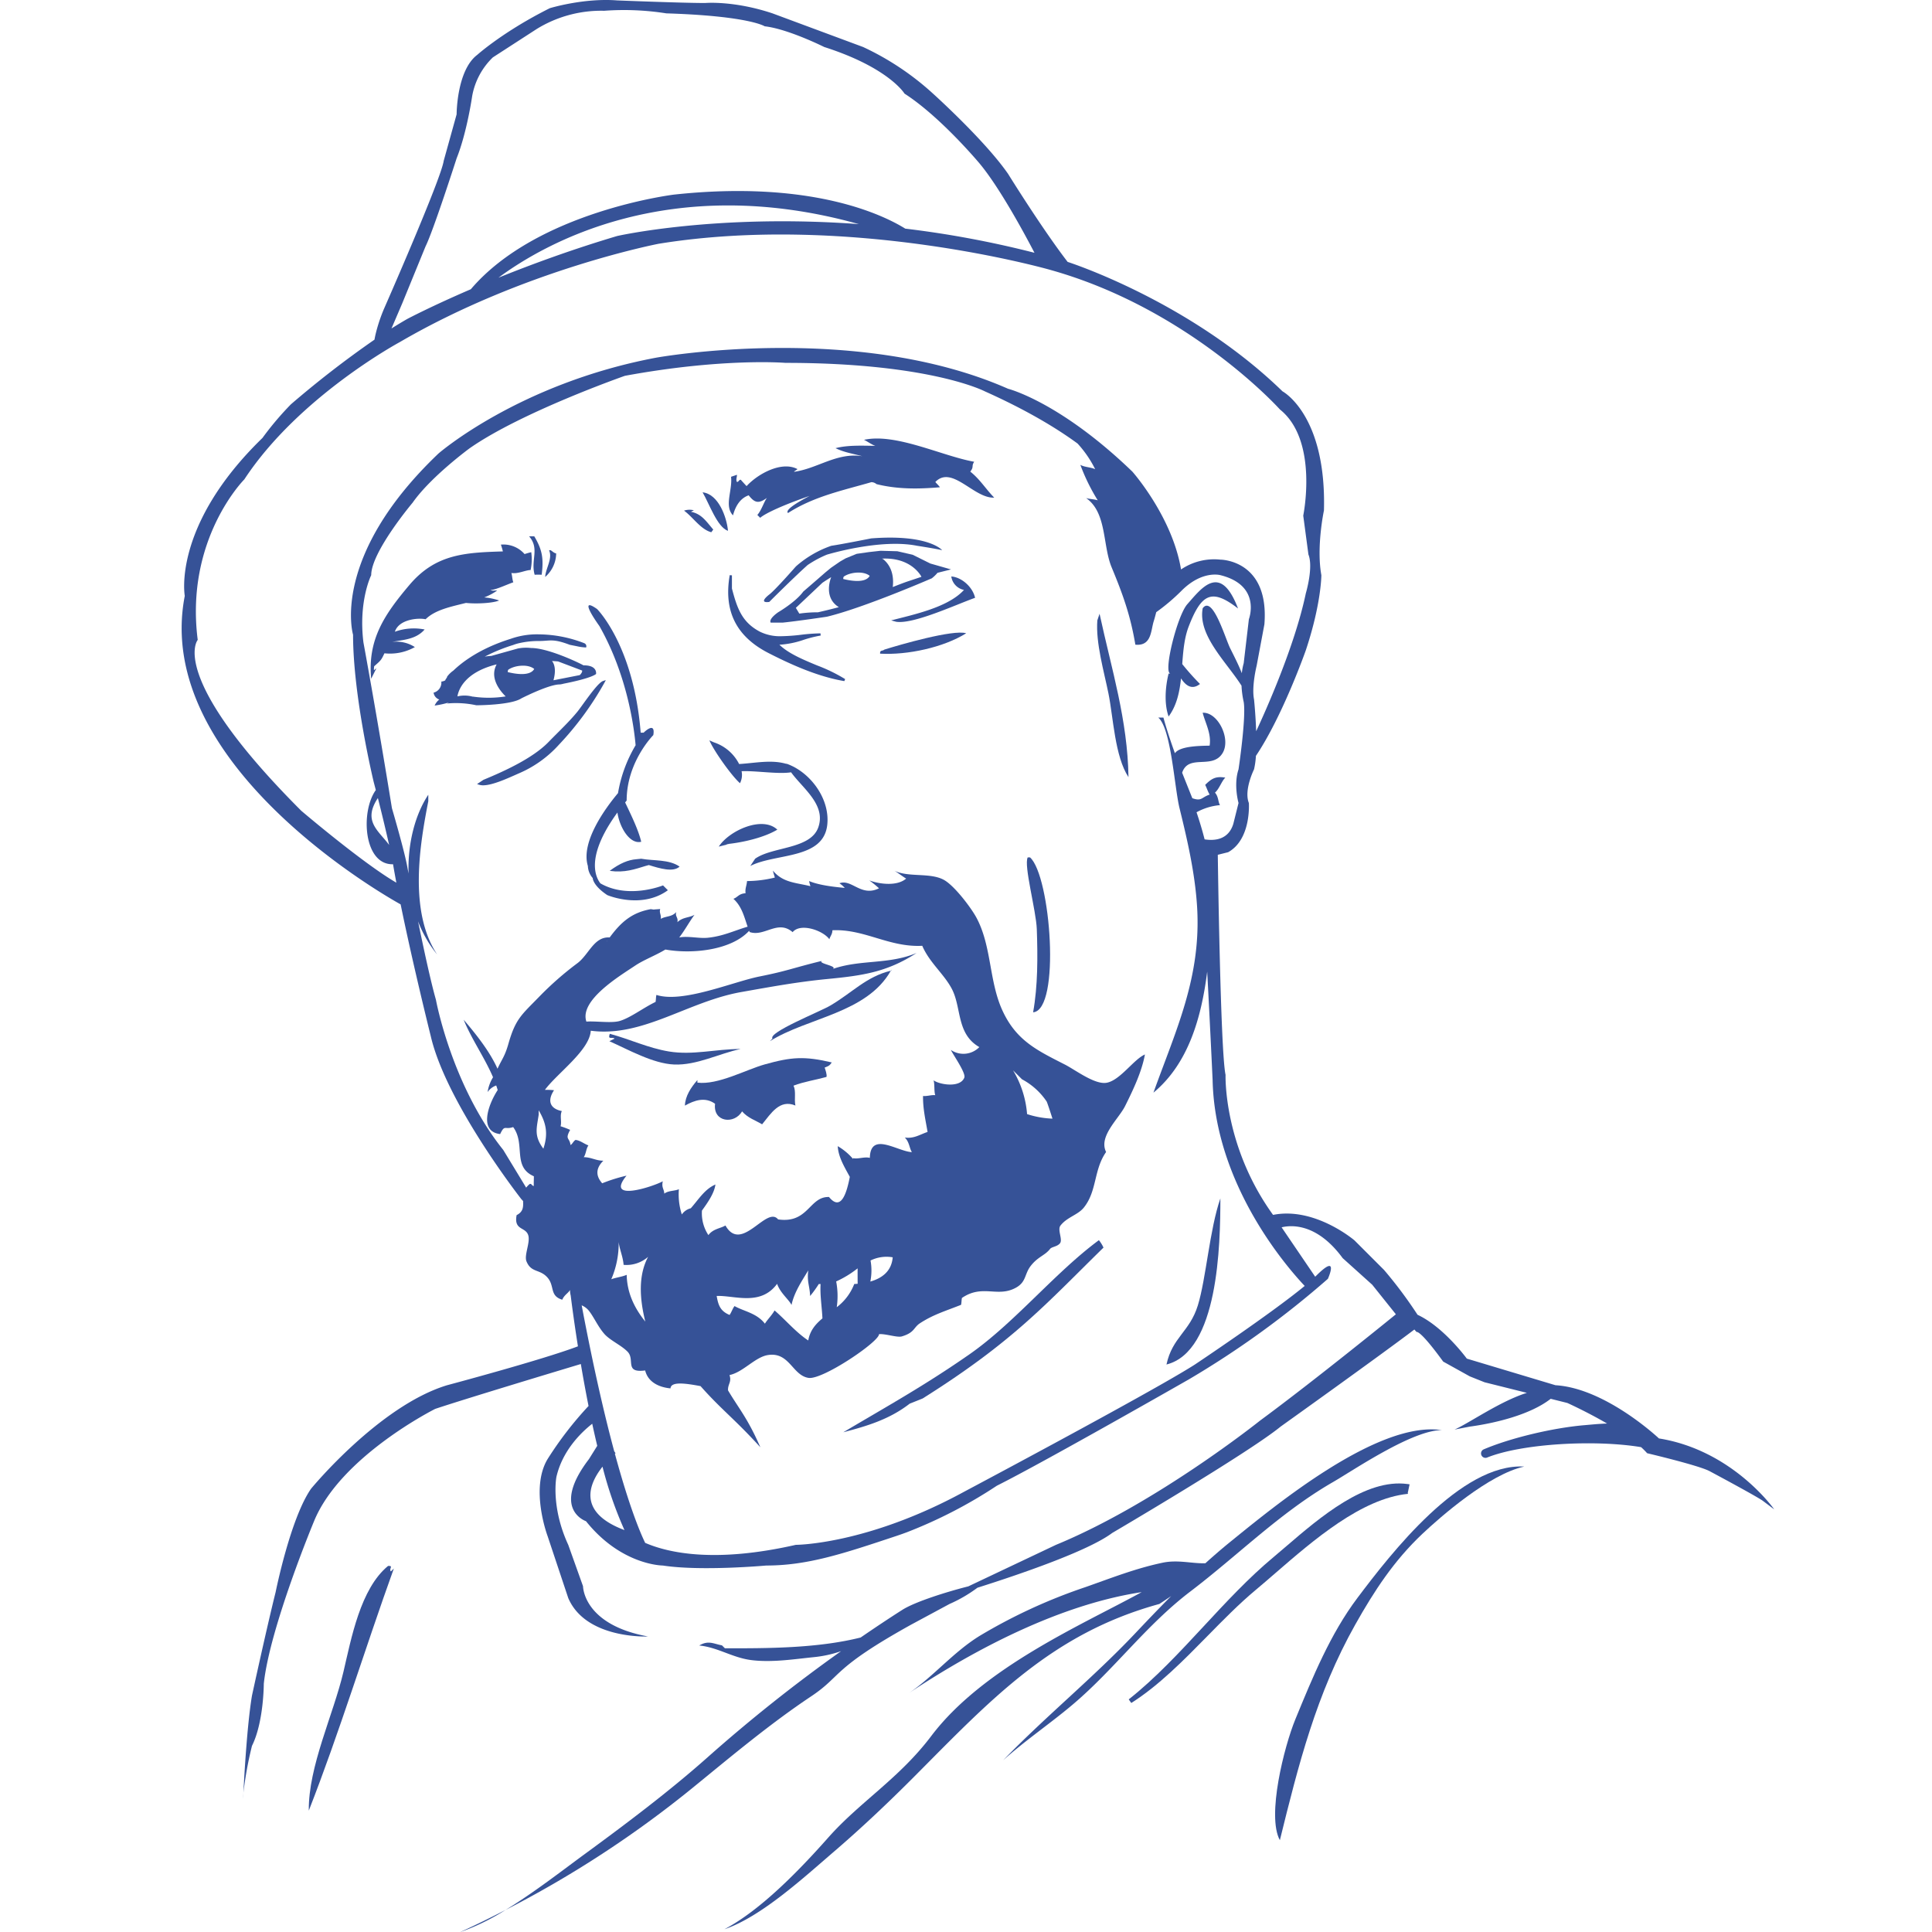 <svg xmlns="http://www.w3.org/2000/svg" width="600" height="600" viewBox="0 0 600 600"><defs><style>.a{fill:#365297;}</style></defs><title>David Savage</title><path class="a" d="M216.584,336.219v-.804c-1.989,2.294-3.784,4.975-3.877,7.941,2.951-1.648,6.267-2.808,9.365-.565-.722,5.75,6.007,6.481,8.38,2.353,1.802,2.06,4.038,2.725,6.23,4.021,2.781-3.403,5.451-7.871,10.338-5.834-.432-2.056.273-4.346-.585-6.172,3.235-1.242,6.898-1.772,10.23-2.707.236-.672-.36-2.32-.562-2.898,1.284-.534,1.471-.545,2.208-1.607-8.44-1.981-12.481-1.731-20.845.621C231.599,332.22,222.966,337.009,216.584,336.219Z"/><path class="a" d="M190.856,322.551l-1.608.804c5.871,2.605,13.543,6.964,20.101,7.238,7.041.292,13.948-3.396,20.665-4.822-7.866.017-14.83,1.996-22.25.778-6.46-1.06-12.289-3.876-18.392-5.488C188.679,323.12,190.072,321.862,190.856,322.551Z"/><path class="a" d="M276.656,301.463c-7.627,1.826-11.93,6.804-18.847,10.852-3.312,1.935-19.347,8.317-17.91,10.233l-.803.804C250.822,315.98,269.159,314.709,276.656,301.463Z"/><path class="a" d="M276.72,301.364c-.019.035-.044.065-.064.1.044-.01.086-.024.13-.034Q277.216,300.967,276.72,301.364Z"/><path class="a" d="M367.202,205.596c.294-3.853.655-7.667,1.972-11.068,3.977-10.268,7.2-11.832,15.312-5.555-5.486-14.369-11.327-6.335-15.761-1.326-3.09,3.491-7.458,20.896-5.304,21.531H362.92c-1.045,4.222-1.4,9.419.002,13.341,2.528-3.441,3.395-7.563,3.853-11.842,1.458,2.257,3.418,3.695,5.892,1.736a76.533,76.533,0,0,1-5.513-6.181c.013-.175.026-.35.04-.525"/><path class="a" d="M319.174,266.267c-1.314,2.41,2.607,16.497,2.814,22.294.305,8.532.331,17.662-1.147,25.824,8.632-.732,5.482-42.4-.964-48.118Z"/><path class="a" d="M362.26,423.761c16.127-4.06,16.725-37.14,16.741-51.591-3.35,9.633-4.442,24.96-7.002,33.24C369.46,413.627,364.082,415.279,362.26,423.761Z"/><path class="a" d="M301.008,420.642c-13.851,9.636-24.957,15.771-39.116,24.161,7.336-1.93,14.3-3.975,20.623-8.884l4.021-1.608c28.141-17.689,38.167-29.236,56.162-46.855a10.557,10.557,0,0,0-1.427-2.309C327.503,395.318,315.036,410.883,301.008,420.642Z"/><path class="a" d="M166.044,178.499a16.221,16.221,0,0,1,2.177,0c.647-5.022.202-7.729-2.293-11.935H164.32C167.668,170.418,164.749,173.94,166.044,178.499Z"/><path class="a" d="M226.088,164.855c-.408-4.256-2.944-11.419-7.897-11.959C220.208,156.289,222.742,163.758,226.088,164.855Z"/><path class="a" d="M227.035,148.071c.495,4.183-2.201,9.06.602,11.977.812-3.019,2.306-5.32,4.868-6.227,1.849,2.346,3.055,2.709,5.666.803-.924,1.24-1.695,3.877-2.974,5.302q.45.439.887.887c1.792-1.584,8.319-4.4,15.357-6.803-4.067,2.122-7.738,4.418-6.717,5.316,8.061-5.186,17.107-7.037,25.89-9.583a2.471,2.471,0,0,1,1.586.603c6.487,1.621,12.96,1.55,19.682.98-.262-.493-1.065-1.174-1.404-1.647,5.181-5.33,12.002,5.186,18.286,4.864-2.657-2.695-4.367-5.644-7.436-8.08,1.237-1.585.261-1.595,1.214-3.059-9.977-1.78-24.355-8.992-34.215-6.809,1.029.468,2.2,1.39,3.492,1.869-4.228-.057-8.516-.262-12.341.718,2.664,1.311,5.308,1.686,8.32,2.498-7.909-1.236-13.902,3.847-21.188,4.843.043-.292,1.043-.62,1.01-.865-4.883-2.541-12.246,1.468-15.761,5.309-.612-.646-1.216-1.312-1.808-1.977-.589-.078-.729.905-1.246.615-.292-.859.106-1.442.056-2.152"/><path class="a" d="M152.573,203.701a14.247,14.247,0,0,0-2.037.222,52.942,52.942,0,0,1,8.807-3.607,13.092,13.092,0,0,1,2.107-.625,26.952,26.952,0,0,1,5.912-.619c3.502,0,4.272-.837,9.573,1.177l2.294.459a14.845,14.845,0,0,0,2.799.367,1.029,1.029,0,0,0-.597-1.331,39.54,39.54,0,0,0-14.069-2.739,24.336,24.336,0,0,0-8.731,1.374c-9.471,2.953-15.024,7.169-17.836,9.879a8.229,8.229,0,0,0-1.937,1.879c-.035.122-.065.233-.094.334-.2.258-.308.415-.32.434a1.032,1.032,0,0,0-.157.382,3.146,3.146,0,0,1-1.232.383,3.204,3.204,0,0,1-2.4,3.44,2.613,2.613,0,0,0,1.768,2.134,4.827,4.827,0,0,0-1.441,1.876,29.18,29.18,0,0,0,4.469-.975l-.687.343a29.894,29.894,0,0,1,9.161.539s10.779,0,14.011-2.155c0,0,.821-.419,2.053-.995l.093-.022.171-.101c2.754-1.277,7.262-3.194,9.537-3.194a5.531,5.531,0,0,0,1.18-.223c2.537-.495,8.457-1.751,10.137-3.011,0,0,.539-2.695-3.772-2.695l-.355-.072c.012-.011.036-.034.041-.038-2.762-1.441-11.246-5.279-16.109-5.279a13.464,13.464,0,0,0-4.066.151m-2.957,6.555-.01.016c2.018-1.389,6.14-1.795,8.028-.214-1.328,2.389-6.048,1.512-8.207.978a1.073,1.073,0,0,1,.179-.764c-.07.048-.158.088-.222.139l.232-.155m13.996,3.317c.962-3.526.134-5.258-.454-5.984.619.04,1.231.076,1.876.13.211.018.43.04.644.059l.014.005-.658-.065,7.49,2.837s.134.569-.745,1.411m-33.204,6.673-.042.025a9.648,9.648,0,0,0-4.746-.09c.298-1.845,2.05-7.433,12.178-9.939-2.268,4.179.994,8.182,2.807,9.95A33.758,33.758,0,0,1,146.848,216.332Z"/><path class="a" d="M278.674,171.192l-5.221-.143-3.586.402-3.815.545-3.442,1.406-1.721.99-2.811,1.936-1.74,1.431c-3.671,3.212-6.885,5.968-6.885,5.968-2.294,3.214-7.803,6.425-7.803,6.425-3.212,2.294-2.295,3.214-2.295,3.214h3.672c4.589-.459,13.769-1.837,13.769-1.837,11.474-2.754,32.588-11.932,32.588-11.932a11.301,11.301,0,0,0,1.768-1.705l4.199-1.049-6.426-1.837-5.488-2.721m-21.359,6.749-.01.016c2.018-1.389,6.14-1.795,8.028-.214-1.328,2.389-6.048,1.512-8.207.978a1.075,1.075,0,0,1,.179-.764c-.07.048-.158.088-.222.139l.232-.155m-8.035,11.119a40.589,40.589,0,0,0-5.814.407l-1.07-1.784,8.262-7.802c.962-.641,1.863-1.216,2.713-1.738-.317.796-2.341,6.431,2.376,9.322C256.89,189.527,254.041,190.15,254.041,190.15Zm27.997-9.639c-1.279.425-3.148,1.148-4.787,1.8.262-2.099.241-6.08-3.015-8.685,0,0-.134-.059-.371-.139,9.363-.478,12.303,5.646,12.303,5.646"/><path class="a" d="M198.968,227.538c-2.138-27.102-13.539-38.394-13.539-38.394-6.413-4.517.713,5.27.713,5.27,8.625,15.189,10.754,31.351,11.254,37.026a42.725,42.725,0,0,0-5.465,14.861c-3.795,4.533-11.67,15.136-9.361,22.643a5.994,5.994,0,0,0,1.569,3.81c-.02-.017-.042-.029-.063-.046,0,0,0,2.259,4.517,5.27,0,0,10.541,4.517,18.821-1.506l-1.506-1.505s-11.636,4.766-20.55-1.323c.489.254,1.361,1.537,2.036,1.65,0,0-8.219-5.7,4.35-22.96.675,4.702,3.894,9.956,7.387,9.082-.841-3.65-3.18-8.408-4.988-12.206.16-.2.306-.391.471-.593,0-12.046,8.28-20.326,8.28-20.326.752-4.517-3.011-.753-3.011-.753"/><path class="a" d="M197.636,266.836c-2.53.21-5.072,1.228-8.29,3.614l1.645.168c4.406.238,7.465-1.178,10.504-1.969,3.573,1.103,7.54,2.295,9.566.485-3.345-2.318-8.007-1.733-11.928-2.448"/><path class="a" d="M223.223,262.921l2.607-.651a.701.701,0,0,1-.163-.122c4.895-.483,11.558-1.985,15.738-4.495C236.741,253.254,226.415,257.963,223.223,262.921Zm2.001-1.423c-.118-.239-.143-.351,0,0Z"/><path class="a" d="M226.235,262.169l-.405.101A.306.306,0,0,0,226.235,262.169Z"/><path class="a" d="M247.436,238.674a13.313,13.313,0,0,0-1.477-.795,15.606,15.606,0,0,0-1.744-.721c.009.026.021.052.031.079-4.676-1.397-9.711-.251-14.704.038a13.496,13.496,0,0,0-7.824-6.727l-1.408-.621c1.334,3.194,6.936,11.073,9.5,13.303a5.62,5.62,0,0,0,.497-3.717c4.22-.222,11.331.976,15.374.333,3.536,4.934,10.927,10.043,8.448,17.089-2.418,6.873-14.253,5.935-19.613,9.75l-1.506,2.258c7.881-4.061,22.859-1.92,23.923-12.965C257.602,249.033,253.141,242.098,247.436,238.674Z"/><path class="a" d="M238.896,186.938s7.802-7.802,11.933-11.474a33.685,33.685,0,0,1,5.968-3.214c.258-.063,16.588-5.036,27.997-2.754,0,0,5.968.918,7.803,1.377,0,0-4.131-5.048-22.031-3.671,0,0-9.179,1.834-12.392,2.294a32.663,32.663,0,0,0-11.015,6.426s-6.425,7.343-8.262,8.72C238.896,184.643,235.226,187.396,238.896,186.938Z"/><path class="a" d="M242.053,200.228a28.151,28.151,0,0,0,7.579-1.54,37.209,37.209,0,0,1,5.242-1.312l-.075-.684a57.036,57.036,0,0,0-6.006.44,57.497,57.497,0,0,1-6.064.444,14.044,14.044,0,0,1-6.77-1.417c-5.541-2.939-7.029-7.213-8.652-13.396v-4.086l-.683-.059c-1.942,11.159,2.021,19.086,12.115,24.232,6.431,3.279,14.911,7.228,23.473,8.674l.251-.625a50.668,50.668,0,0,0-8.727-4.253C249.373,204.831,244.87,202.96,242.053,200.228Z"/><path class="a" d="M188.142,211.216l-.799.249c-1.279.399-3.649,3.563-6.385,7.347-.698.966-1.301,1.799-1.663,2.24-1.892,2.307-4.062,4.476-6.16,6.573-.92.919-1.841,1.84-2.748,2.779-4.933,5.104-13.894,9.152-20.265,11.783l-1.973,1.316.682.217a4.043,4.043,0,0,0,1.216.165h.001c2.745,0,7.116-1.944,10.008-3.231.526-.234,1.002-.446,1.407-.619a35.506,35.506,0,0,0,12.072-8.71A95.628,95.628,0,0,0,187.75,211.955Z"/><path class="a" d="M172.723,171.871c-.762-.137-1.298-.815-1.756-.998h-.459c1.187,2.579-1.027,5.556-1.197,8.303A9.835,9.835,0,0,0,172.723,171.871Z"/><path class="a" d="M221.511,164.459c-2.13-2.449-3.577-4.877-6.941-5.52l.918-.459a5.367,5.367,0,0,0-3.054.102c2.796,2.032,5.153,5.825,8.47,6.711C220.916,165.262,221.517,164.454,221.511,164.459Z"/><path class="a" d="M274.64,201.741h0c-.589.559-1.393-.007-1.322,1.26,8.509.487,19.703-1.934,26.744-6.333C296.038,195.428,279.421,200.23,274.64,201.741Z"/><path class="a" d="M155.003,186.481a19.461,19.461,0,0,0-4.629-.947,18.304,18.304,0,0,0,4.017-2.127c-.75-.085-1.316.166-2.073-.137,1.907-.206,4.769-1.61,7.097-2.436-.355-.95-.328-2-.6-2.897,1.988.383,4.433-.911,5.97-.903a16.051,16.051,0,0,0,.199-5.543,21.43,21.43,0,0,0-2.071.584,8.702,8.702,0,0,0-7.358-2.937,21.008,21.008,0,0,1,.62,2.11c-11.906.359-20.934.842-29.041,10.434-7.745,9.164-13.004,16.912-11.863,29.105l1.608-3.216c-.703.354-.881,1.264-.683-.651,2.064-1.829,2.165-1.831,3.194-4.034a15.719,15.719,0,0,0,9.45-1.927,10.585,10.585,0,0,0-7.072-1.607c3.281-.672,7.363-.682,10.105-3.863a17.349,17.349,0,0,0-9.245.703c1.271-3.901,7.287-4.369,9.546-3.879,2.988-2.931,7.774-3.878,12.542-5.069C148.133,187.61,153.3,187.276,155.003,186.481Z"/><path class="a" d="M340.788,192.674c-.536,6.952,2.067,15.847,3.458,22.719,1.493,7.374,1.967,19.521,6.214,25.956-.277-17.822-5.208-33.279-8.984-50.741Z"/><path class="a" d="M295.435,179.027a4.953,4.953,0,0,0,3.939,4.181c-4.99,5.47-15.729,7.665-22.613,9.466l1.567.422c5.342.811,18.368-5.244,24.492-7.443C302.093,182.32,298.649,179.255,295.435,179.027Z"/><path class="a" d="M75.592,556.768c-.056.693-.093,1.352-.093,1.94C75.499,558.708,75.53,557.994,75.592,556.768Z"/><path class="a" d="M381.413,264.659c7.237-4.02,6.431-15.279,6.431-15.279-1.608-4.02,1.608-10.452,1.608-10.452a24.998,24.998,0,0,0,.582-4.184c8.322-12.366,15.502-32.8,15.502-32.8,4.825-14.473,4.825-23.318,4.825-23.318-1.608-8.845.804-20.101.804-20.101.804-29.749-12.864-36.987-12.864-36.987-28.945-28.142-66.737-40.201-66.737-40.201C323.523,70.883,313.071,54,313.071,54c-7.237-10.453-23.318-24.927-23.318-24.927a85.754,85.754,0,0,0-21.708-14.473L239.902,4.149C227.842.13,218.997.934,218.997.934,211.76.934,191.66.129,191.66.129c-10.452-.804-20.905,2.413-20.905,2.413q-1.505.75-2.918,1.502c-12.632,6.703-19.596,12.969-19.596,12.969-6.433,4.825-6.433,18.493-6.433,18.493l-4.019,14.473c-.804,5.629-18.493,45.832-18.493,45.832a49.677,49.677,0,0,0-2.718,8.253c-.114.514-.202.98-.276,1.417A312.188,312.188,0,0,0,90.349,125.56a95.06,95.06,0,0,0-8.844,10.453c-28.141,27.336-24.122,49.047-24.122,49.047-10.16,52.255,62.71,93.411,67.039,95.805,3.9,19.094,9.345,40.882,9.345,40.882,4.825,20.905,28.141,50.657,28.141,50.657l.541.583c.06,1.73.142,3.3-2.008,4.38-.943,4.956,3.012,3.495,3.675,6.497.493,2.231-1.368,6.001-.616,7.857,1.456,3.592,4.107,2.356,6.465,4.966,2.421,2.681.587,5.716,4.65,6.953.604-1.448,1.764-1.972,2.411-3.011a7.111,7.111,0,0,0,.208,1.706c.34,2.716,1.095,8.477,2.25,15.778-11.152,4.231-40.647,12.083-40.647,12.083-21.114,6.426-42.225,32.128-42.225,32.128-6.425,9.179-11.015,32.129-11.015,32.129-2.754,11.015-7.345,32.128-7.345,32.128-1.5,8.997-2.387,24.725-2.661,30.188a115.471,115.471,0,0,1,2.661-14.584c3.671-7.344,3.672-19.277,3.672-19.277C83.76,505.466,97.53,472.421,97.53,472.421c8.262-20.194,37.637-34.883,37.637-34.883,9.272-3.091,36.751-11.383,45.217-13.93.694,4.102,1.492,8.514,2.393,13.03a110.763,110.763,0,0,0-12.728,16.506c-5.508,9.18,0,23.866,0,23.866l6.426,19.277c5.508,12.851,24.785,11.934,24.785,11.934-20.194-3.671-20.195-15.606-20.195-15.606l-4.589-12.851c-5.508-11.934-3.672-21.113-3.672-21.113,1.891-8.194,7.678-13.791,11.118-16.495.493,2.292,1.012,4.587,1.557,6.862l-2.578,4.125c-11.934,15.606-.917,19.277-.917,19.277,11.015,13.769,23.866,13.769,23.866,13.769,11.934,1.837,32.128,0,32.128,0,12.851,0,23.868-3.672,40.391-9.18,1.089-.362,2.171-.746,3.242-1.144a145.727,145.727,0,0,0,27.968-14.46c14.686-7.343,59.668-33.046,59.668-33.046a284.578,284.578,0,0,0,43.143-31.211s3.752-8.325-3.672-.918c-.083.083-.185.176-.274.263l-10.43-15.339c2.983-.726,10.971-1.333,18.966,9.569l9.18,8.262,7.343,9.18s-24.784,20.195-42.225,33.046c0,0-32.128,25.703-63.339,38.554l-27.228,12.897c-6.648,1.671-16.535,4.775-20.503,7.301-4.343,2.766-8.646,5.641-12.921,8.576-13.596,3.415-29.344,3.354-42.159,3.354l-.918-.917c-2.652-.484-4.171-1.642-7.065.047,5.84.578,10.351,3.817,16.245,4.542,6.434.793,13.307-.317,19.28-.916a36.846,36.846,0,0,0,8.538-1.866,487.749,487.749,0,0,0-41.587,33.074c-11.604,10.316-25.238,20.588-37.84,29.807-7.143,5.225-15.987,12.132-24.789,17.495a332.202,332.202,0,0,0,58.087-37.915c12.111-9.87,23.954-19.84,36.875-28.46,9.597-6.403,6.222-8.466,31.006-22.235l11.934-6.426a43.834,43.834,0,0,0,8.656-5.038c13.006-4.115,34.366-11.395,41.83-16.992,0,0,42.226-24.785,52.323-33.046,0,0,31.348-22.391,41.544-30.155l.683.781s.917-.92,8.262,9.179l8.262,4.591,4.591,1.835,13.139,3.285c-8.27,2.584-17.716,9.27-22.454,11.4l4.724-.916c7.551-1.019,18.679-3.593,25.126-8.635l5.167,1.292s6.004,2.703,12.346,6.39c-1.968.06-3.966.235-5.678.39l-1.278.113c-9.898.831-23.085,3.991-31.355,7.514a1.377,1.377,0,0,0,1.054,2.544c10.757-4.329,33.34-5.629,47.814-3.231a22.843,22.843,0,0,1,1.882,1.885s15.605,3.672,19.277,5.508c0,0,13.769,7.345,16.523,9.18L551,468.749S538.149,450.39,515.2,446.718c0,0-16.522-15.605-32.128-16.523l-27.539-8.262s-7.167-9.84-15.304-13.62a135.053,135.053,0,0,0-10.399-13.919l-9.18-9.18s-12.293-10.521-25.289-7.919c-15.527-21.481-14.752-43.49-14.752-43.49-1.608-7.236-2.412-68.343-2.412-68.343M124.923,94.202l7.237-17.689c2.412-4.823,9.648-27.338,9.648-27.338,3.215-8.041,4.824-19.297,4.824-19.297a22.087,22.087,0,0,1,6.433-12.06l13.668-8.845a38.181,38.181,0,0,1,20.905-5.627,84.38,84.38,0,0,1,19.297.803c25.73.804,30.553,4.02,30.553,4.02,7.236.804,18.493,6.432,18.493,6.432,20.102,6.433,24.926,14.473,24.926,14.473,11.258,7.236,23.319,21.71,23.319,21.71,6.225,7.47,13.89,21.679,17.037,27.719a310.655,310.655,0,0,0-40.123-7.499c-6.651-4.135-28.95-15.186-71.793-10.572,0,0-42.478,5.145-63.124,29.39-12.337,5.313-19.694,9.204-19.694,9.204-1.636.934-3.294,1.938-4.955,2.986ZM266.737,69.605c-44.376-3.299-75.077,3.692-75.077,3.692-14.01,4.173-26.578,8.787-36.854,12.942C168.834,75.824,207.998,53.166,266.737,69.605ZM93.566,251.795c-41.811-41.811-32.161-53.067-32.161-53.067-4.021-31.356,14.473-49.851,14.473-49.851,16.885-25.729,48.242-42.614,48.242-42.614,38.594-22.514,80.405-30.554,80.405-30.554,59.5-9.649,121.411,8.04,121.411,8.04,43.418,12.06,71.561,43.419,71.561,43.419,12.062,9.649,7.236,32.964,7.236,32.964l1.608,12.062c1.608,4.019-.804,12.062-.804,12.062-3.46,16.61-12.871,37.375-15.427,42.84-.17-5.239-.657-9.877-.657-9.877-.804-4.021.804-10.452.804-10.452l2.412-12.866c1.608-20.101-13.668-20.1-13.668-20.1a18.301,18.301,0,0,0-12.218,3.048c-2.752-16.462-15.118-30.383-15.118-30.383-22.514-21.71-38.594-25.73-38.594-25.73-47.44-20.905-109.35-9.647-109.35-9.647-42.615,8.039-67.54,29.748-67.54,29.748-33.77,32.162-26.534,56.283-26.534,56.283,0,19.297,6.433,45.831,6.433,45.831q.324,1.212.635,2.41c-4.834,6.729-3.758,23.298,5.348,23.041.309,1.816.655,3.733,1.031,5.718C112.784,268.166,93.566,251.795,93.566,251.795Zm27.287,10.616c-3.252-4.437-8.305-7.354-3.499-14.567C118.851,253.725,120.084,259.02,120.852,262.411Zm46.443,83.791v-1.377c2.372,3.969,2.982,7.339,1.452,11.91C165.762,352.728,166.671,350.416,167.295,346.202Zm9.768,4.693a26.05,26.05,0,0,0-2.973-1.124c.428-1.528-.298-3.206.386-4.723-3.963-.805-4.427-3.481-2.412-6.474a23.55,23.55,0,0,0-2.837-.105c3.742-5.099,13.873-12.245,14.24-18.373,16.115,2.147,30.123-9.077,46.788-12.018,9.095-1.604,17.279-3.12,26.532-4.021,10.76-1.048,18.55-2.044,27.858-8.098-8.587,3.637-17.467,1.974-25.948,4.939,1.347-.948-4.599-1.618-3.518-2.469-9.173,2.245-10.584,3.089-19.297,4.824-8.206,1.635-23.841,8.37-32.024,5.729-.192.759-.114,1.414-.274,2.175-3.855,1.856-7.803,4.942-11.145,5.919-2.536.742-7.524-.041-10.329.194-2.28-6.625,10.44-14.232,15.179-17.409,2.636-1.768,6.319-3.136,9.357-4.976,8.282,1.49,20.47.239,26.009-5.825.051.129.095.26.149.388,4.572,1.595,8.727-3.959,13.355.038,2.439-2.956,9.422-.546,11.409,2.207.264-.987.924-1.51.945-2.794,9.938-.46,17.575,5.36,27.906,4.825,2.197,5.175,6.698,8.692,9.157,13.333,3.102,5.855,1.384,14.017,8.567,18.127a6.908,6.908,0,0,1-8.837.883c.649,1.45,4.714,7.158,4.176,8.584-1.222,3.237-7.583,2.258-9.567.847.403,1.056.121,3.479.539,4.62-1.123-.149-2.679.403-3.795.242-.062,3.953.752,7.295,1.405,11.175-2.411.803-4.237,2.155-7.073,1.729,1.44,1.4,1.409,3.311,2.204,4.546-4.533-.233-12.874-6.545-13.058,1.784-1.607-.446-3.678.438-5.17.082-.02.065-.04.143-.061.227a18.497,18.497,0,0,0-4.737-3.949c.184,3.371,2.047,6.406,3.746,9.534-.981,5.085-2.736,10.815-6.462,6.249-6.157-.188-6.38,8.325-15.806,6.959-3.585-4.407-11.368,10.687-16.355,1.888-1.532.927-3.843,1.017-5.293,2.99a12.282,12.282,0,0,1-2.003-7.623c1.939-2.675,3.826-5.436,4.186-8.09-3.36,1.44-5.274,4.714-7.656,7.38a4.798,4.798,0,0,0-2.781,1.92,20.156,20.156,0,0,1-.909-7.85c-1.153.59-3.196.372-4.541,1.38-.033-1.426-.917-1.831-.46-3.834-3.085,1.696-18.06,6.589-11.26-1.749a50.883,50.883,0,0,0-7.558,2.373c-2.048-2.317-2.028-4.646.36-7.018-2.247.031-3.811-1.096-6.09-1.088.757-1.112.684-2.555,1.447-3.655-1.436-.543-2.457-1.497-3.982-1.712-.655.36-.933,1.193-1.562,1.609C176.852,353.144,175.388,354.005,177.062,350.895Zm11.3-58.417a1.69,1.69,0,0,1,.302-.415C188.564,292.205,188.465,292.332,188.363,292.478Zm81.989,98.982a11.247,11.247,0,0,1,6.885-.992c-.347,4.253-3.237,6.48-6.952,7.529A17.12,17.12,0,0,0,270.351,391.459Zm-10.668,6.502a31.739,31.739,0,0,0,6.656-4.062c-.008,1.598-.007,3.195.012,4.788q-.527.045-1.06.072a16.515,16.515,0,0,1-5.433,7.206A24.203,24.203,0,0,0,259.683,397.961ZM222.57,402.471c5.47-.232,13.606,3.267,18.772-3.772.925,2.816,3.68,4.905,4.47,6.571.845-4.023,3.378-7.679,5.196-10.739-.42,3.663.419,4.585.586,7.951a33.858,33.858,0,0,0,2.687-3.718c.193.016.369.001.558.008-.207,3.542.414,7.096.577,10.666-2.129,1.776-3.872,3.762-4.402,6.855-3.746-2.449-6.942-6.286-10.467-9.325-.786,1.459-2.39,3.031-2.991,4.12-2.58-3.325-6.479-3.805-9.44-5.476-.607.777-.996,2.03-1.541,2.753C223.614,407.153,223.038,405.176,222.57,402.471Zm-22.163,7.96c-3.448-4.252-5.673-9.002-5.782-14.522-1.421.617-3.307.826-4.784,1.371a28.325,28.325,0,0,0,2.297-11.591c.254,2.337,1.322,4.499,1.528,7.122a10.17,10.17,0,0,0,7.613-2.494C198.171,396.139,198.636,403.325,200.407,410.431ZM187.116,455.492a120.19,120.19,0,0,0,6.826,19.711l-.027-.028C179.064,469.606,182.984,460.705,187.116,455.492Zm180.008-215.51c1.971-5.959,9.324-.919,12.52-6.039,2.766-4.432-1.424-12.876-6.149-12.585.861,3.259,2.739,6.495,2.167,10.211-3.143.057-9.293.133-10.779,2.357-1.302-3.619-2.532-7.293-3.572-11.08h-1.608c4.007,3.332,5.014,21.665,6.609,28.144,2.401,9.758,4.799,20.097,5.451,30.552,1.37,21.954-6.636,38.476-13.547,57.788,10.844-8.983,14.909-23.337,16.689-37.583.938,17.519,1.683,33.666,1.683,33.666.708,32.568,23.226,58.267,28.598,63.944-10.654,8.782-34.106,24.411-34.106,24.411-9.068,5.829-40.989,23.087-58.997,32.741-7.513,4.027-12.604,6.731-12.604,6.731-30.293,16.523-52.323,16.523-52.323,16.523-24.969,5.675-39.405,2.579-46.795-.612-1.556-3.214-4.938-11.227-9.402-27.677.128-.11.201-.169.201-.169l-.414-.621c-2.971-11.043-6.408-25.79-10.099-45.302a5.838,5.838,0,0,1,2.166,1.595c1.56,1.915,2.832,4.935,4.827,7.233,1.804,2.08,5.266,3.515,7.273,5.59,2.376,2.455-1.099,6.675,5.449,5.808.908,3.72,4.436,5.244,7.865,5.566.144-2.215,4.672-1.573,9.337-.699,6.45,7.3,10.689,10.287,18.576,18.995-3.973-9.097-6.691-12.008-10.061-17.71a.082.082,0,0,1,.013,0c-.074-1.981,1.19-2.525.459-4.723,4.228-.874,7.927-5.579,11.924-6.212,6.71-1.064,7.608,6.346,12.643,7.093,4.359.647,21.958-11.255,21.871-13.586,2.013-.174,5.66,1.131,7.097.699,4.007-1.202,3.585-2.759,5.606-4.078,4.159-2.713,7.782-3.746,12.769-5.723.182-.745.117-1.389.274-2.138,6.441-4.381,11.024-.029,16.748-3.175,3.301-1.815,2.619-4.215,4.627-6.79,2.245-2.88,4.382-3.184,6.004-5.27.524-.674,2.227-.676,3.076-1.748.917-1.158-.87-4.172.143-5.486,2.046-2.655,5.397-3.271,7.273-5.612,4.127-5.153,3.018-11.707,6.901-17.244-2.415-4.878,3.896-10.249,5.903-14.274,2.501-5.012,5.189-10.678,6.154-16.015-3.507,1.526-7.755,8.114-11.961,8.797-3.67.594-9.665-4.018-12.886-5.662-8.587-4.384-15.141-7.42-19.45-16.889-4.155-9.13-3.278-19.917-8.044-28.766-1.579-2.933-6.744-9.844-10.075-11.692-4.253-2.357-10.94-.715-15.372-2.839.799.438,2.533,1.767,3.635,2.427-2.666,2.334-7.905,1.848-11.436.57a32.274,32.274,0,0,1,3.008,2.446c-5.567,2.769-8.504-3.002-12.291-1.56a9.023,9.023,0,0,1,1.663,1.442c-3.464-.331-7.944-.826-11.076-2.131a11.046,11.046,0,0,0,.406,1.592c-4.476-1.113-8.531-1.052-11.641-4.826.14.834.387,1.338.584,2.149a37.103,37.103,0,0,1-8.625,1.088c-.134,1.541-.653,2.26-.458,3.779-2.16.147-2.389,1.238-3.78,1.728,2.616,2.367,3.329,5.532,4.416,8.659-4.153,1.215-7.566,2.95-12.38,3.44-2.754.28-5.978-.616-8.861-.096,1.66-2.112,2.999-4.644,4.74-7.037-1.643.963-3.626.684-5.306,2.295.323-1.529-.811-1.764-.34-3.164-1.417,1.607-3.172,1.203-4.823,2.131.18-1.369-.532-1.786-.177-3.069-.106.058-2.033.143-1.983.192l-.936-.137c-5.976,1.078-9.32,4.112-12.774,8.79-4.843-.323-6.428,5.238-9.918,7.916a99.187,99.187,0,0,0-12.083,10.609c-5.418,5.562-7.242,6.764-9.446,14.496-1.127,3.956-1.951,4.63-3.39,7.747-2.454-5.496-6.896-10.993-10.51-15.217,2.455,6.047,6.482,11.695,9.125,17.864a12.255,12.255,0,0,0-1.692,4.605,5.479,5.479,0,0,1,2.677-2.051q.245.7.46,1.411c-2.997,4.6-5.921,12.901.763,13.683,1.456-3.067,1.378-1.263,4.037-2.173,3.932,5.279-.355,12.306,6.431,15.277.006.908-.058,2.105-.02,3.001-.641-.002-.627-.776-1.249-.609a5.903,5.903,0,0,0-1.117,1.146c-3.804-6.268-7.121-11.718-7.121-11.718-16.082-20.101-20.905-46.634-20.905-46.634-1.586-5.551-3.759-15.6-5.554-24.361a37.586,37.586,0,0,0,5.933,10.302c-8.883-13.392-5.371-34.24-2.752-47.586v-2.03c-4.098,6.165-6.44,15.175-6.125,24.482-.221-1.148-.347-1.814-.347-1.814-.804-4.825-4.823-18.493-4.823-18.493-4.823-29.751-8.845-51.459-8.845-51.459-1.608-12.864,2.412-20.906,2.412-20.906,0-7.236,12.864-22.513,12.864-22.513,5.629-8.041,17.689-16.885,17.689-16.885,16.081-11.258,48.244-22.514,48.244-22.514,30.555-5.629,49.851-4.018,49.851-4.018,45.027,0,61.912,8.842,61.912,8.842,13.441,6.014,22.677,11.715,28.811,16.216a34.207,34.207,0,0,1,5.459,7.962c-1.427-.664-3.179-.57-4.599-1.347a60.339,60.339,0,0,0,5.403,11.014c-1.135-.373-2.701-.385-3.639-.717,6.504,4.499,5.103,14.664,7.96,21.546,3.456,8.323,5.83,14.864,7.357,24,5.063.492,4.783-4.364,5.705-7.275.292-.922.535-1.871.782-2.82a61.69,61.69,0,0,0,7.865-6.67c6.433-6.432,12.061-4.825,12.061-4.825,12.864,3.217,8.844,13.671,8.844,13.671l-1.607,13.668a18.347,18.347,0,0,0-.585,3.111c-.986-2.519-2.234-4.973-3.615-7.738-1.546-3.098-5.438-16.597-8.53-12.439-1.585,8.431,7.405,16.736,12.052,24.06a29.221,29.221,0,0,0,.678,5.067c.804,4.825-1.608,20.905-1.608,20.905-1.608,4.825,0,10.452,0,10.452l-1.608,6.433c-1.515,5.051-5.886,5.341-8.927,4.86-.726-2.843-1.572-5.641-2.503-8.412a18.243,18.243,0,0,1,7.285-2.214c-.64-1.037-.409-2.584-1.562-3.882,1.373-1.208,2.038-3.543,3.214-4.662-2.909-.492-4.226.227-6.254,2.252.46.875.835,2.149,1.392,3.013-2.55.828-2.424,2.182-5.389,1.126m-55.65,84.539,2.754,2.754a21.298,21.298,0,0,1,7.648,6.885c.256.461,1.39,4.01,1.817,5.336a28.562,28.562,0,0,1-7.885-1.412A31.078,31.078,0,0,0,314.626,332.433Z"/><path class="a" d="M156.989,593.16c-4.67,2.399-9.378,4.724-14.159,6.899A69.933,69.933,0,0,0,156.989,593.16Z"/><path class="a" d="M369.678,494.248c15.035-11.442,27.892-24.513,44.273-33.965,6.419-3.705,24.65-16.168,33.811-16.145-19.859-2.966-51.715,23.378-65.669,34.684-2.627,2.129-5.211,4.361-7.751,6.661-4.176.142-8.5-1.177-13.312-.163-8.346,1.76-15.767,4.696-23.939,7.572a168.334,168.334,0,0,0-32.865,15.15c-8.192,5.062-14.244,12.525-21.87,17.71,20.726-13.756,46.946-27.459,72.2-31.3-18.359,10.097-49.236,23.341-65.379,44.725-9.894,13.106-22.177,20.458-31.925,31.465-9.261,10.456-21.113,22.613-32.262,28.496,11.388-3.827,24.785-16.184,34.048-24.135,8.551-7.338,17.024-15.36,25.085-23.458,23.628-23.74,42.572-44.277,75.941-53.422l2.754-1.835c.316-.214.612-.42.91-.625-3.853,3.873-7.595,7.791-11.211,11.619-12.851,13.605-28.023,25.979-40.962,39.38,6.747-6.106,14.783-11.51,21.886-17.556C346.191,518.255,356.012,504.647,369.678,494.248Z"/><path class="a" d="M120.523,486.308c-8.608,7.086-11.416,22.482-13.861,32.882-3.132,13.319-10.917,29.393-10.764,43.117,9.43-24.058,17.468-50.361,26.416-75.199l-.917.918C120.653,487.207,122.367,486.229,120.523,486.308Z"/><path class="a" d="M421.568,496.24c-8.434,11.206-13.895,24.598-19.277,37.683-3.466,8.428-8.95,30.033-4.819,37.567,5.762-23.373,11.305-45.427,23.407-66.941,5.922-10.526,12.05-19.898,20.888-28.231,5.537-5.221,20.679-18.503,31.602-20.864C453.678,454.358,431.904,482.508,421.568,496.24Z"/><path class="a" d="M437.243,463.926l-.052-.513.046.028.522-2.473-.65-.089c-13.06-1.79-27.275,10.42-37.655,19.334-1.406,1.208-2.738,2.351-3.983,3.387-7.629,6.347-14.759,14.027-21.654,21.455-7.426,8-15.106,16.273-23.284,22.701l.794,1.123c8.546-5.408,16.248-13.249,23.695-20.833,4.837-4.926,9.839-10.018,14.909-14.244,1.939-1.615,3.987-3.389,6.127-5.242C407.978,478.24,422.812,465.394,437.243,463.926Z"/></svg>